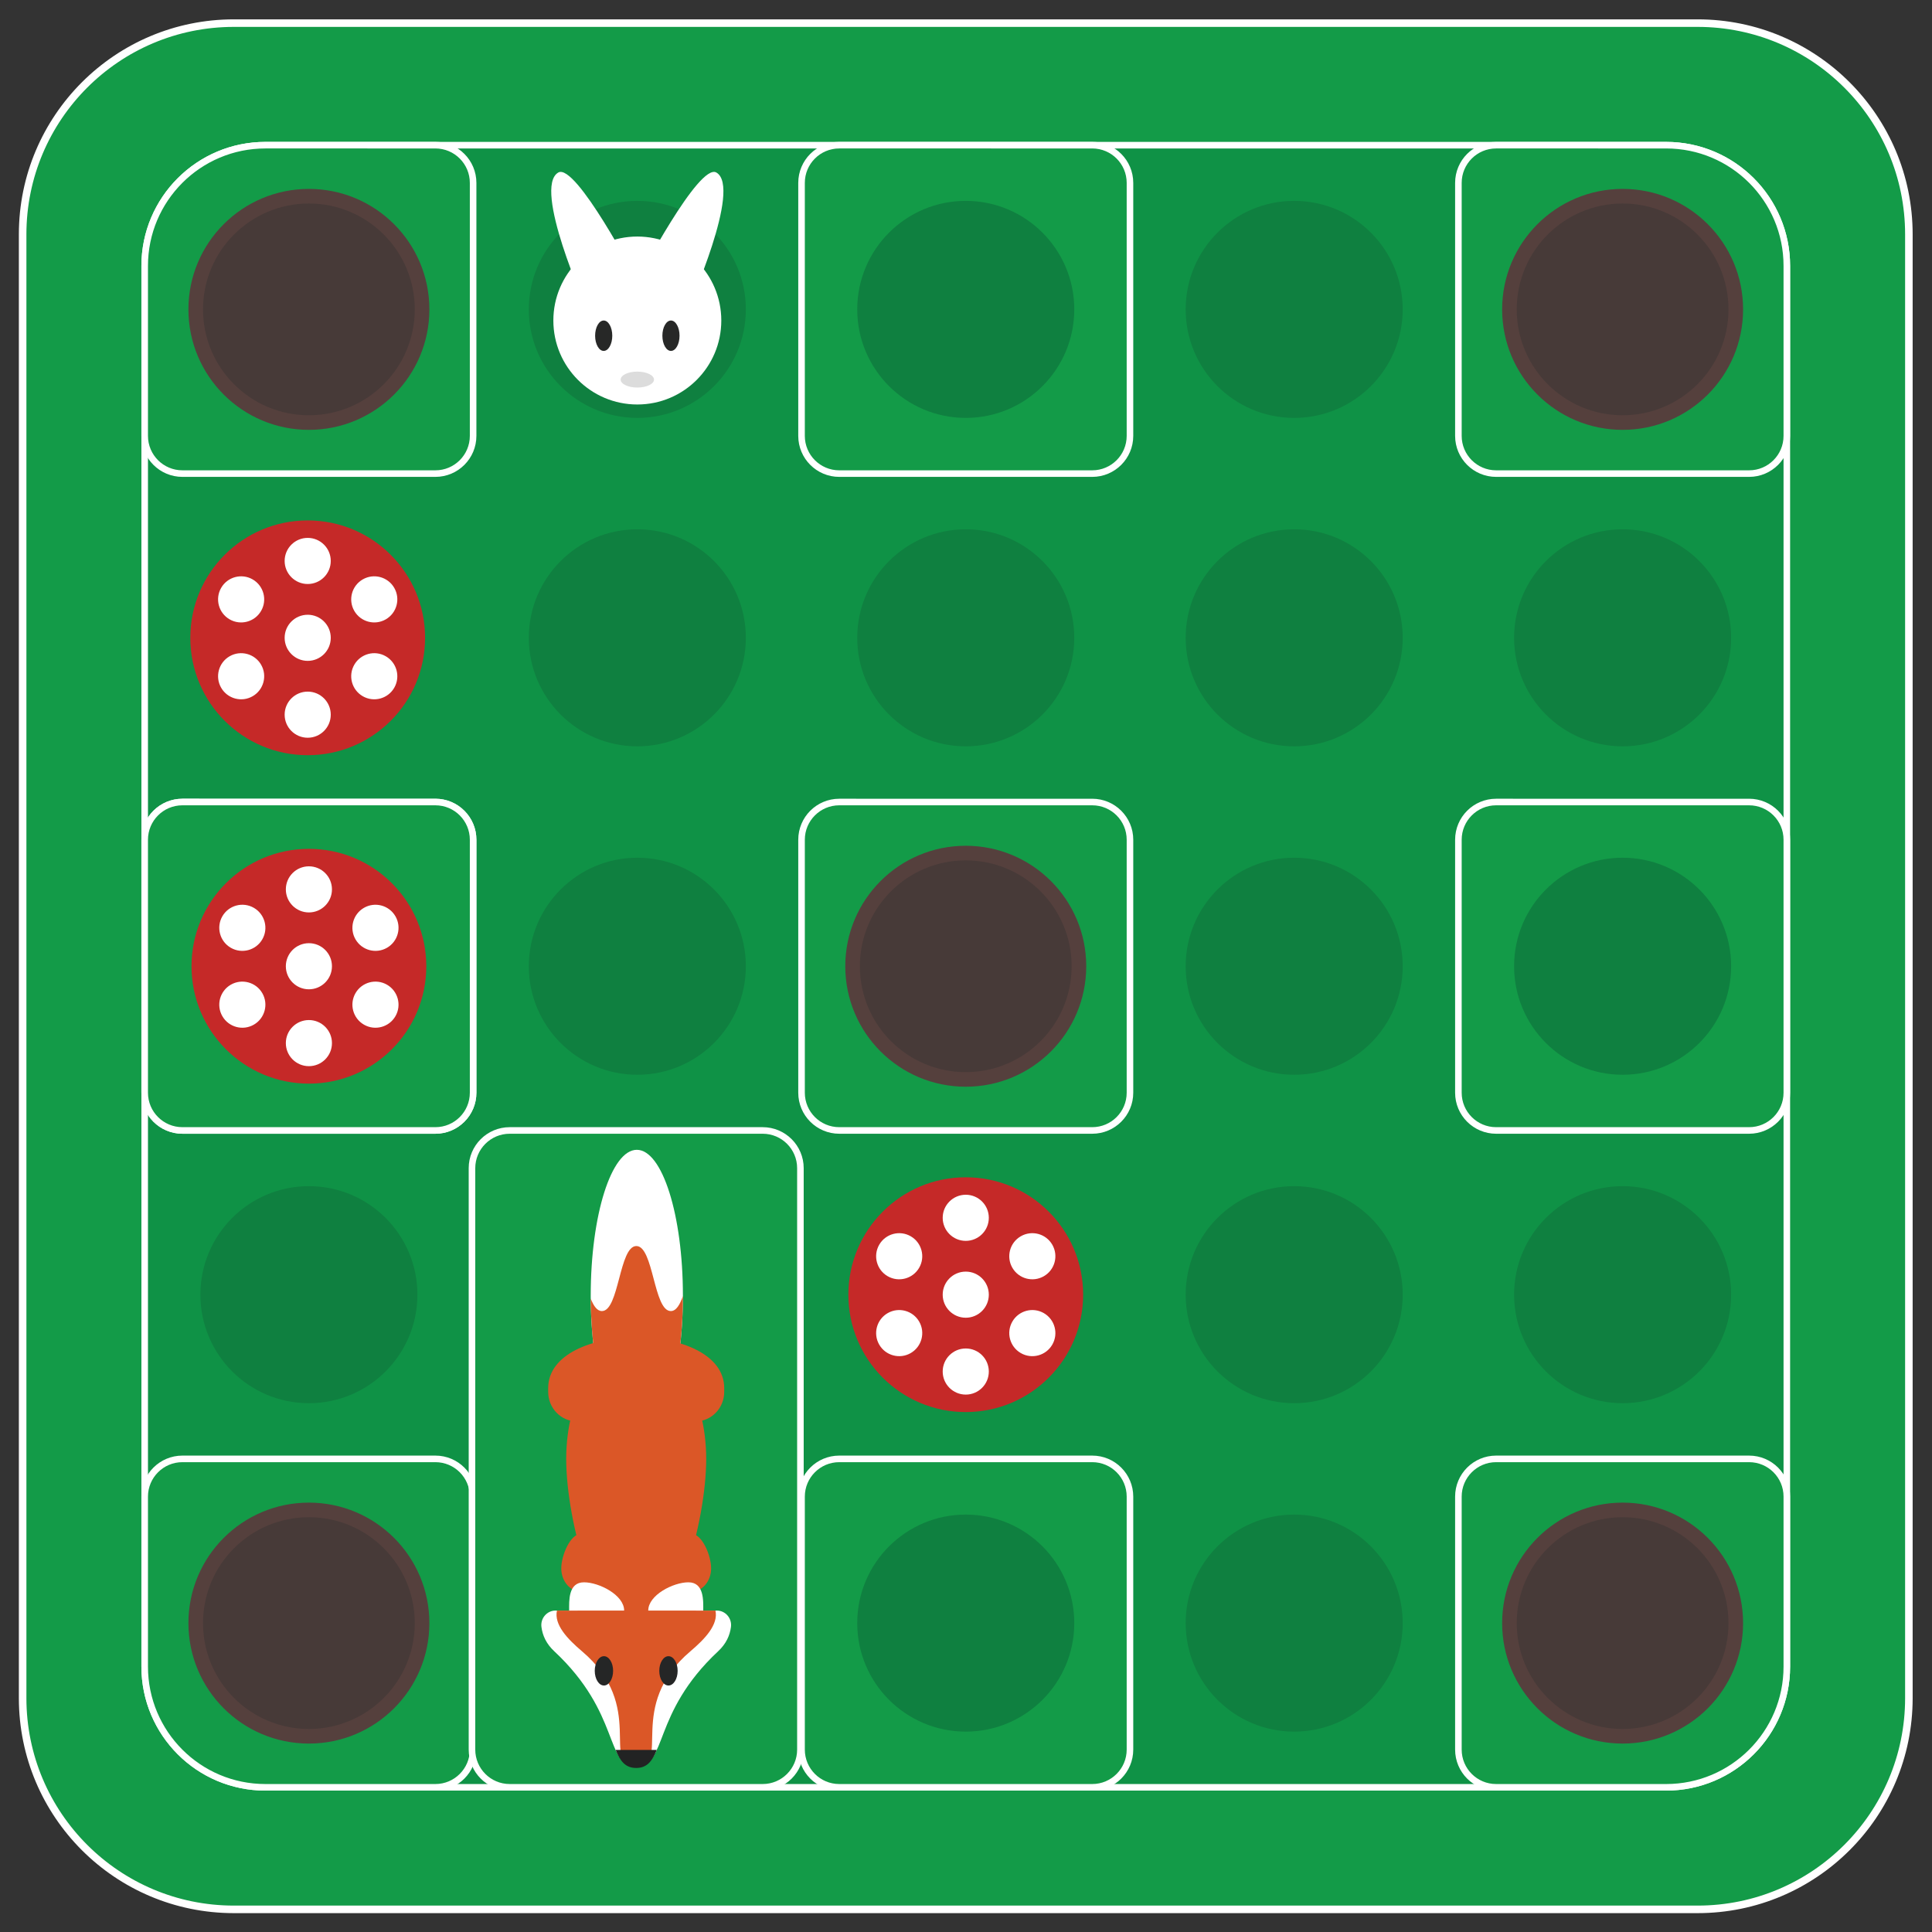 <?xml version="1.0" encoding="UTF-8" standalone="no"?>
<svg
   xmlns:dc="http://purl.org/dc/elements/1.1/"
   xmlns:cc="http://creativecommons.org/ns#"
   xmlns:rdf="http://www.w3.org/1999/02/22-rdf-syntax-ns#"
   xmlns:svg="http://www.w3.org/2000/svg"
   xmlns="http://www.w3.org/2000/svg"
   viewBox="0 0 682.667 682.667"
   height="682.667"
   width="682.667"
   xml:space="preserve"
   id="svg2"
   version="1.1"><rect x="0" y="0" width="682.667" height="682.667" fill="#333333" stroke="none"/><defs
     id="defs6"><clipPath
       id="clipPath18"
       clipPathUnits="userSpaceOnUse"><path
         id="path16"
         d="M 0,512 H 512 V 0 H 0 Z" /></clipPath><clipPath
       id="clipPath436"
       clipPathUnits="userSpaceOnUse"><path
         id="path434"
         d="m 164.519,413.622 h 8.844 v -4.225 h -8.844 z" /></clipPath></defs><g
     transform="matrix(1.333,0,0,-1.333,0,682.667)"
     id="g10"><g
       id="g12"><g
         clip-path="url(#clipPath18)"
         id="g14"><g
           transform="translate(450,6)"
           id="g20"><path
             id="path22"
             style="fill:#139b48;fill-opacity:1;fill-rule:nonzero;stroke:none"
             d="m 0,0 h -388 c -30.928,0 -56,25.072 -56,56 v 388 c 0,30.928 25.072,56 56,56 H 0 c 30.928,0 56,-25.072 56,-56 V 56 C 56,25.072 30.928,0 0,0" /></g><g
           transform="translate(450,6)"
           id="g24"><path
             id="path26"
             style="fill:none;stroke:#ffffff;stroke-width:2;stroke-linecap:butt;stroke-linejoin:miter;stroke-miterlimit:10;stroke-dasharray:none;stroke-opacity:1"
             d="m 0,0 h -388 c -30.928,0 -56,25.072 -56,56 v 388 c 0,30.928 25.072,56 56,56 H 0 c 30.928,0 56,-25.072 56,-56 V 56 C 56,25.072 30.928,0 0,0 Z" /></g><g
           transform="translate(441.647,38.352)"
           id="g28"><path
             id="path30"
             style="fill:#0f9246;fill-opacity:1;fill-rule:nonzero;stroke:none"
             d="m 0,0 h -371.294 c -17.674,0 -32,14.327 -32,32 v 371.294 c 0,17.674 14.326,32 32,32 H 0 c 17.673,0 32,-14.326 32,-32 V 32 C 32,14.327 17.673,0 0,0" /></g><g
           transform="translate(441.647,38.352)"
           id="g32"><path
             id="path34"
             style="fill:none;stroke:#ffffff;stroke-width:1.741;stroke-linecap:butt;stroke-linejoin:miter;stroke-miterlimit:10;stroke-dasharray:none;stroke-opacity:1"
             d="m 0,0 h -371.294 c -17.674,0 -32,14.327 -32,32 v 371.294 c 0,17.674 14.326,32 32,32 H 0 c 17.673,0 32,-14.326 32,-32 V 32 C 32,14.327 17.673,0 0,0 Z" /></g><g
           transform="translate(197.706,430.118)"
           id="g36"><path
             id="path38"
             style="fill:#0f8040;fill-opacity:1;fill-rule:nonzero;stroke:none"
             d="m 0,0 c 0,-15.886 -12.878,-28.765 -28.765,-28.765 -15.886,0 -28.765,12.879 -28.765,28.765 0,15.886 12.879,28.765 28.765,28.765 C -12.878,28.765 0,15.886 0,0" /></g><g
           transform="translate(284.765,430.118)"
           id="g40"><path
             id="path42"
             style="fill:#0f8040;fill-opacity:1;fill-rule:nonzero;stroke:none"
             d="m 0,0 c 0,-15.886 -12.878,-28.765 -28.765,-28.765 -15.886,0 -28.764,12.879 -28.764,28.765 0,15.886 12.878,28.765 28.764,28.765 C -12.878,28.765 0,15.886 0,0" /></g><g
           transform="translate(371.823,430.118)"
           id="g44"><path
             id="path46"
             style="fill:#0f8040;fill-opacity:1;fill-rule:nonzero;stroke:none"
             d="m 0,0 c 0,-15.886 -12.878,-28.765 -28.765,-28.765 -15.885,0 -28.764,12.879 -28.764,28.765 0,15.886 12.879,28.765 28.764,28.765 C -12.878,28.765 0,15.886 0,0" /></g><g
           transform="translate(110.647,343.059)"
           id="g48"><path
             id="path50"
             style="fill:#0f8040;fill-opacity:1;fill-rule:nonzero;stroke:none"
             d="m 0,0 c 0,-15.886 -12.878,-28.765 -28.765,-28.765 -15.886,0 -28.764,12.879 -28.764,28.765 0,15.887 12.878,28.765 28.764,28.765 C -12.878,28.765 0,15.887 0,0" /></g><g
           transform="translate(197.706,343.059)"
           id="g52"><path
             id="path54"
             style="fill:#0f8040;fill-opacity:1;fill-rule:nonzero;stroke:none"
             d="m 0,0 c 0,-15.886 -12.878,-28.765 -28.765,-28.765 -15.886,0 -28.765,12.879 -28.765,28.765 0,15.887 12.879,28.765 28.765,28.765 C -12.878,28.765 0,15.887 0,0" /></g><g
           transform="translate(284.765,343.059)"
           id="g56"><path
             id="path58"
             style="fill:#0f8040;fill-opacity:1;fill-rule:nonzero;stroke:none"
             d="m 0,0 c 0,-15.886 -12.878,-28.765 -28.765,-28.765 -15.886,0 -28.764,12.879 -28.764,28.765 0,15.887 12.878,28.765 28.764,28.765 C -12.878,28.765 0,15.887 0,0" /></g><g
           transform="translate(371.823,343.059)"
           id="g60"><path
             id="path62"
             style="fill:#0f8040;fill-opacity:1;fill-rule:nonzero;stroke:none"
             d="m 0,0 c 0,-15.886 -12.878,-28.765 -28.765,-28.765 -15.885,0 -28.764,12.879 -28.764,28.765 0,15.887 12.879,28.765 28.764,28.765 C -12.878,28.765 0,15.887 0,0" /></g><g
           transform="translate(458.883,343.059)"
           id="g64"><path
             id="path66"
             style="fill:#0f8040;fill-opacity:1;fill-rule:nonzero;stroke:none"
             d="m 0,0 c 0,-15.886 -12.879,-28.765 -28.766,-28.765 -15.885,0 -28.764,12.879 -28.764,28.765 0,15.887 12.879,28.765 28.764,28.765 C -12.879,28.765 0,15.887 0,0" /></g><g
           transform="translate(110.647,256)"
           id="g68"><path
             id="path70"
             style="fill:#0f8040;fill-opacity:1;fill-rule:nonzero;stroke:none"
             d="m 0,0 c 0,-15.887 -12.878,-28.765 -28.765,-28.765 -15.886,0 -28.764,12.878 -28.764,28.765 0,15.886 12.878,28.765 28.764,28.765 C -12.878,28.765 0,15.886 0,0" /></g><g
           transform="translate(197.706,256)"
           id="g72"><path
             id="path74"
             style="fill:#0f8040;fill-opacity:1;fill-rule:nonzero;stroke:none"
             d="m 0,0 c 0,-15.887 -12.878,-28.765 -28.765,-28.765 -15.886,0 -28.765,12.878 -28.765,28.765 0,15.886 12.879,28.765 28.765,28.765 C -12.878,28.765 0,15.886 0,0" /></g><g
           transform="translate(371.823,256)"
           id="g76"><path
             id="path78"
             style="fill:#0f8040;fill-opacity:1;fill-rule:nonzero;stroke:none"
             d="m 0,0 c 0,-15.887 -12.878,-28.765 -28.765,-28.765 -15.885,0 -28.764,12.878 -28.764,28.765 0,15.886 12.879,28.765 28.764,28.765 C -12.878,28.765 0,15.886 0,0" /></g><g
           transform="translate(458.883,256)"
           id="g80"><path
             id="path82"
             style="fill:#0f8040;fill-opacity:1;fill-rule:nonzero;stroke:none"
             d="m 0,0 c 0,-15.887 -12.879,-28.765 -28.766,-28.765 -15.885,0 -28.764,12.878 -28.764,28.765 0,15.886 12.879,28.765 28.764,28.765 C -12.879,28.765 0,15.886 0,0" /></g><g
           transform="translate(110.647,168.941)"
           id="g84"><path
             id="path86"
             style="fill:#0f8040;fill-opacity:1;fill-rule:nonzero;stroke:none"
             d="m 0,0 c 0,-15.887 -12.878,-28.765 -28.765,-28.765 -15.886,0 -28.764,12.878 -28.764,28.765 0,15.886 12.878,28.765 28.764,28.765 C -12.878,28.765 0,15.886 0,0" /></g><g
           transform="translate(197.706,168.941)"
           id="g88"><path
             id="path90"
             style="fill:#0f8040;fill-opacity:1;fill-rule:nonzero;stroke:none"
             d="m 0,0 c 0,-15.887 -12.878,-28.765 -28.765,-28.765 -15.886,0 -28.765,12.878 -28.765,28.765 0,15.886 12.879,28.765 28.765,28.765 C -12.878,28.765 0,15.886 0,0" /></g><g
           transform="translate(284.765,168.941)"
           id="g92"><path
             id="path94"
             style="fill:#0f8040;fill-opacity:1;fill-rule:nonzero;stroke:none"
             d="m 0,0 c 0,-15.887 -12.878,-28.765 -28.765,-28.765 -15.886,0 -28.764,12.878 -28.764,28.765 0,15.886 12.878,28.765 28.764,28.765 C -12.878,28.765 0,15.886 0,0" /></g><g
           transform="translate(371.823,168.941)"
           id="g96"><path
             id="path98"
             style="fill:#0f8040;fill-opacity:1;fill-rule:nonzero;stroke:none"
             d="m 0,0 c 0,-15.887 -12.878,-28.765 -28.765,-28.765 -15.885,0 -28.764,12.878 -28.764,28.765 0,15.886 12.879,28.765 28.764,28.765 C -12.878,28.765 0,15.886 0,0" /></g><g
           transform="translate(458.883,168.941)"
           id="g100"><path
             id="path102"
             style="fill:#0f8040;fill-opacity:1;fill-rule:nonzero;stroke:none"
             d="m 0,0 c 0,-15.887 -12.879,-28.765 -28.766,-28.765 -15.885,0 -28.764,12.878 -28.764,28.765 0,15.886 12.879,28.765 28.764,28.765 C -12.879,28.765 0,15.886 0,0" /></g><g
           transform="translate(197.706,81.883)"
           id="g104"><path
             id="path106"
             style="fill:#0f8040;fill-opacity:1;fill-rule:nonzero;stroke:none"
             d="m 0,0 c 0,-15.887 -12.878,-28.766 -28.765,-28.766 -15.886,0 -28.765,12.879 -28.765,28.766 0,15.886 12.879,28.765 28.765,28.765 C -12.878,28.765 0,15.886 0,0" /></g><g
           transform="translate(284.765,81.883)"
           id="g108"><path
             id="path110"
             style="fill:#0f8040;fill-opacity:1;fill-rule:nonzero;stroke:none"
             d="m 0,0 c 0,-15.887 -12.878,-28.766 -28.765,-28.766 -15.886,0 -28.764,12.879 -28.764,28.766 0,15.886 12.878,28.765 28.764,28.765 C -12.878,28.765 0,15.886 0,0" /></g><g
           transform="translate(371.823,81.883)"
           id="g112"><path
             id="path114"
             style="fill:#0f8040;fill-opacity:1;fill-rule:nonzero;stroke:none"
             d="m 0,0 c 0,-15.887 -12.878,-28.766 -28.765,-28.766 -15.885,0 -28.764,12.879 -28.764,28.766 0,15.886 12.879,28.765 28.764,28.765 C -12.878,28.765 0,15.886 0,0" /></g><g
           transform="translate(289.529,212.471)"
           id="g116"><path
             id="path118"
             style="fill:#139b48;fill-opacity:1;fill-rule:nonzero;stroke:none"
             d="m 0,0 h -67.059 c -5.523,0 -10,4.477 -10,10 v 67.059 c 0,5.523 4.477,10 10,10 H 0 c 5.523,0 10,-4.477 10,-10 V 10 C 10,4.477 5.523,0 0,0" /></g><g
           transform="translate(289.529,212.471)"
           id="g120"><path
             id="path122"
             style="fill:none;stroke:#ffffff;stroke-width:1.741;stroke-linecap:butt;stroke-linejoin:miter;stroke-miterlimit:10;stroke-dasharray:none;stroke-opacity:1"
             d="m 0,0 h -67.059 c -5.523,0 -10,4.477 -10,10 v 67.059 c 0,5.523 4.477,10 10,10 H 0 c 5.523,0 10,-4.477 10,-10 V 10 C 10,4.477 5.523,0 0,0 Z" /></g><g
           transform="translate(115.412,386.588)"
           id="g124"><path
             id="path126"
             style="fill:#139b48;fill-opacity:1;fill-rule:nonzero;stroke:none"
             d="m 0,0 h -67.059 c -5.523,0 -10,4.477 -10,10 v 45.059 c 0,17.673 14.327,32 32,32 H 0 c 5.523,0 10,-4.477 10,-10 V 10 C 10,4.477 5.523,0 0,0" /></g><g
           transform="translate(115.412,386.588)"
           id="g128"><path
             id="path130"
             style="fill:none;stroke:#ffffff;stroke-width:1.741;stroke-linecap:butt;stroke-linejoin:miter;stroke-miterlimit:10;stroke-dasharray:none;stroke-opacity:1"
             d="m 0,0 h -67.059 c -5.523,0 -10,4.477 -10,10 v 45.059 c 0,17.673 14.327,32 32,32 H 0 c 5.523,0 10,-4.477 10,-10 V 10 C 10,4.477 5.523,0 0,0 Z" /></g><g
           transform="translate(115.412,38.352)"
           id="g132"><path
             id="path134"
             style="fill:#139b48;fill-opacity:1;fill-rule:nonzero;stroke:none"
             d="m 0,0 h -45.059 c -17.673,0 -32,14.327 -32,32 v 45.06 c 0,5.522 4.477,10 10,10 H 0 c 5.523,0 10,-4.478 10,-10 V 10 C 10,4.478 5.523,0 0,0" /></g><g
           transform="translate(115.412,38.352)"
           id="g136"><path
             id="path138"
             style="fill:none;stroke:#ffffff;stroke-width:1.741;stroke-linecap:butt;stroke-linejoin:miter;stroke-miterlimit:10;stroke-dasharray:none;stroke-opacity:1"
             d="m 0,0 h -45.059 c -17.673,0 -32,14.327 -32,32 v 45.06 c 0,5.522 4.477,10 10,10 H 0 c 5.523,0 10,-4.478 10,-10 V 10 C 10,4.478 5.523,0 0,0 Z" /></g><g
           transform="translate(441.647,38.352)"
           id="g140"><path
             id="path142"
             style="fill:#139b48;fill-opacity:1;fill-rule:nonzero;stroke:none"
             d="m 0,0 h -45.06 c -5.522,0 -10,4.478 -10,10 v 67.06 c 0,5.522 4.478,10 10,10 H 22 c 5.522,0 10,-4.478 10,-10 V 32 C 32,14.327 17.673,0 0,0" /></g><g
           transform="translate(441.647,38.352)"
           id="g144"><path
             id="path146"
             style="fill:none;stroke:#ffffff;stroke-width:1.741;stroke-linecap:butt;stroke-linejoin:miter;stroke-miterlimit:10;stroke-dasharray:none;stroke-opacity:1"
             d="m 0,0 h -45.06 c -5.522,0 -10,4.478 -10,10 v 67.06 c 0,5.522 4.478,10 10,10 H 22 c 5.522,0 10,-4.478 10,-10 V 32 C 32,14.327 17.673,0 0,0 Z" /></g><g
           transform="translate(463.647,386.588)"
           id="g148"><path
             id="path150"
             style="fill:#139b48;fill-opacity:1;fill-rule:nonzero;stroke:none"
             d="m 0,0 h -67.06 c -5.522,0 -10,4.477 -10,10 v 67.059 c 0,5.523 4.478,10 10,10 H -22 c 17.673,0 32,-14.327 32,-32 V 10 C 10,4.477 5.522,0 0,0" /></g><g
           transform="translate(463.647,386.588)"
           id="g152"><path
             id="path154"
             style="fill:none;stroke:#ffffff;stroke-width:1.741;stroke-linecap:butt;stroke-linejoin:miter;stroke-miterlimit:10;stroke-dasharray:none;stroke-opacity:1"
             d="m 0,0 h -67.06 c -5.522,0 -10,4.477 -10,10 v 67.059 c 0,5.523 4.478,10 10,10 H -22 c 17.673,0 32,-14.327 32,-32 V 10 C 10,4.477 5.522,0 0,0 Z" /></g><g
           transform="translate(202.171,38.352)"
           id="g156"><path
             id="path158"
             style="fill:#139b48;fill-opacity:1;fill-rule:nonzero;stroke:none"
             d="m 0,0 h -67.059 c -5.523,0 -10,4.478 -10,10 v 154.118 c 0,5.523 4.477,10 10,10 H 0 c 5.523,0 10,-4.477 10,-10 V 10 C 10,4.478 5.523,0 0,0" /></g><g
           transform="translate(202.171,38.352)"
           id="g160"><path
             id="path162"
             style="fill:none;stroke:#ffffff;stroke-width:1.741;stroke-linecap:butt;stroke-linejoin:miter;stroke-miterlimit:10;stroke-dasharray:none;stroke-opacity:1"
             d="m 0,0 h -67.059 c -5.523,0 -10,4.478 -10,10 v 154.118 c 0,5.523 4.477,10 10,10 H 0 c 5.523,0 10,-4.477 10,-10 V 10 C 10,4.478 5.523,0 0,0 Z" /></g><g
           transform="translate(190.372,74.428)"
           id="g164"><path
             id="path166"
             style="fill:#ffffff;fill-opacity:1;fill-rule:nonzero;stroke:none"
             d="M 0,0 C 2.113,1.974 3.104,4.18 3.39,6.453 3.679,8.754 1.9,10.781 -0.358,10.781 H -21.73 -43.102 c -2.258,0 -4.037,-2.027 -3.748,-4.328 0.286,-2.273 1.276,-4.479 3.39,-6.453 17.763,-16.591 13.304,-30.44 21.73,-30.44 8.426,0 3.967,13.849 21.73,30.44" /></g><g
           transform="translate(168.642,43.987)"
           id="g168"><path
             id="path170"
             style="fill:#ffffff;fill-opacity:1;fill-rule:nonzero;stroke:none"
             d="M 0,0 C -2.835,0 -4.211,1.567 -5.465,4.278 H 5.466 C 4.211,1.567 2.835,0 0,0" /></g><g
           transform="translate(148.781,96.386)"
           id="g172"><path
             id="path174"
             style="fill:#db5727;fill-opacity:1;fill-rule:nonzero;stroke:none"
             d="m 0,0 v 0 c 0,-3.425 2.389,-6.2 5.336,-6.2 h 29.05 c 2.947,0 5.336,2.775 5.336,6.2 0,3.424 -2.389,9.207 -5.336,9.207 H 5.336 C 2.389,9.207 0,3.424 0,0" /></g><path
           id="path176"
           style="fill:#db5727;fill-opacity:1;fill-rule:nonzero;stroke:none"
           d="m 153.116,92.036 h 31.379 V 81.035 h -31.379 z" /><g
           transform="translate(181.024,168.682)"
           id="g178"><path
             id="path180"
             style="fill:#ffffff;fill-opacity:1;fill-rule:nonzero;stroke:none"
             d="m 0,0 c 0,-21.351 -5.471,-38.658 -12.219,-38.658 -6.748,0 -12.218,17.307 -12.218,38.658 0,21.351 5.47,38.658 12.218,38.658 C -5.471,38.658 0,21.351 0,0" /></g><g
           transform="translate(168.805,130.023)"
           id="g182"><path
             id="path184"
             style="fill:#db5727;fill-opacity:1;fill-rule:nonzero;stroke:none"
             d="m 0,0 c -6.664,0 -12.084,16.887 -12.215,37.877 0.763,-1.949 1.685,-3.304 2.964,-3.304 4.565,0 4.565,17.237 9.13,17.237 4.564,0 4.564,-17.237 9.13,-17.237 1.421,0 2.398,1.669 3.21,3.969 C 12.199,17.245 6.736,0 0,0" /></g><g
           transform="translate(183.027,74.428)"
           id="g186"><path
             id="path188"
             style="fill:#db5727;fill-opacity:1;fill-rule:nonzero;stroke:none"
             d="M 0,0 C 3.865,3.277 7.432,7.047 6.622,10.781 H -14.385 -35.392 C -36.203,7.047 -32.636,3.277 -28.771,0 c 17.25,-14.628 4.69,-30.44 14.386,-30.44 9.526,0 -2.865,15.812 14.385,30.44" /></g><g
           transform="translate(168.642,43.483)"
           id="g190"><path
             id="path192"
             style="fill:#222323;fill-opacity:1;fill-rule:nonzero;stroke:none"
             d="M 0,0 C -2.835,0 -4.211,1.752 -5.465,4.782 H 5.466 C 4.211,1.752 2.835,0 0,0" /></g><g
           transform="translate(145.311,144.171)"
           id="g194"><path
             id="path196"
             style="fill:#db5727;fill-opacity:1;fill-rule:nonzero;stroke:none"
             d="m 0,0 v -0.996 c 0,-4.325 3.414,-7.83 7.624,-7.83 h 31.413 c 4.211,0 7.624,3.505 7.624,7.83 V 0 C 46.661,17.967 0,17.967 0,0" /></g><g
           transform="translate(168.642,78.85)"
           id="g198"><path
             id="path200"
             style="fill:#db5727;fill-opacity:1;fill-rule:nonzero;stroke:none"
             d="m 0,0 c -10.248,0 -18.555,29.709 -18.555,46.553 0,16.843 8.307,30.497 18.555,30.497 10.248,0 18.555,-13.654 18.555,-30.497 C 18.555,29.709 10.248,0 0,0" /></g><g
           transform="translate(179.126,85.209)"
           id="g202"><path
             id="path204"
             style="fill:#ffffff;fill-opacity:1;fill-rule:nonzero;stroke:none"
             d="m 0,0 h -7.289 c 0,4.106 6.637,7.486 10.636,7.486 4.24,0 3.942,-4.966 3.942,-7.486 z" /></g><g
           transform="translate(158.157,85.209)"
           id="g206"><path
             id="path208"
             style="fill:#ffffff;fill-opacity:1;fill-rule:nonzero;stroke:none"
             d="M 0,0 H 7.289 C 7.289,4.106 0.652,7.486 -3.347,7.486 -7.587,7.486 -7.289,2.52 -7.289,0 Z" /></g><g
           transform="translate(177.194,65.339)"
           id="g210"><path
             id="path212"
             style="fill:#252626;fill-opacity:1;fill-rule:nonzero;stroke:none"
             d="m 0,0 c -1.344,0 -2.434,1.74 -2.434,3.887 0,2.146 1.09,3.886 2.434,3.886 1.344,0 2.434,-1.74 2.434,-3.886 C 2.434,1.74 1.344,0 0,0" /></g><g
           transform="translate(160.089,65.339)"
           id="g214"><path
             id="path216"
             style="fill:#252626;fill-opacity:1;fill-rule:nonzero;stroke:none"
             d="m 0,0 c -1.344,0 -2.434,1.74 -2.434,3.887 0,2.146 1.09,3.886 2.434,3.886 1.344,0 2.433,-1.74 2.433,-3.886 C 2.433,1.74 1.344,0 0,0" /></g><g
           transform="translate(115.412,212.471)"
           id="g218"><path
             id="path220"
             style="fill:#139b48;fill-opacity:1;fill-rule:nonzero;stroke:none"
             d="m 0,0 h -67.059 c -5.523,0 -10,4.477 -10,10 v 67.059 c 0,5.523 4.477,10 10,10 H 0 c 5.523,0 10,-4.477 10,-10 V 10 C 10,4.477 5.523,0 0,0" /></g><g
           transform="translate(115.412,212.471)"
           id="g222"><path
             id="path224"
             style="fill:none;stroke:#ffffff;stroke-width:1.741;stroke-linecap:butt;stroke-linejoin:miter;stroke-miterlimit:10;stroke-dasharray:none;stroke-opacity:1"
             d="m 0,0 h -67.059 c -5.523,0 -10,4.477 -10,10 v 67.059 c 0,5.523 4.477,10 10,10 H 0 c 5.523,0 10,-4.477 10,-10 V 10 C 10,4.477 5.523,0 0,0 Z" /></g><g
           transform="translate(110.647,256)"
           id="g226"><path
             id="path228"
             style="fill:#0f8040;fill-opacity:1;fill-rule:nonzero;stroke:none"
             d="m 0,0 c 0,-15.887 -12.878,-28.765 -28.765,-28.765 -15.886,0 -28.764,12.878 -28.764,28.765 0,15.886 12.878,28.765 28.764,28.765 C -12.878,28.765 0,15.886 0,0" /></g><g
           transform="translate(463.647,212.471)"
           id="g230"><path
             id="path232"
             style="fill:#139b48;fill-opacity:1;fill-rule:nonzero;stroke:none"
             d="m 0,0 h -67.06 c -5.522,0 -10,4.477 -10,10 v 67.059 c 0,5.523 4.478,10 10,10 H 0 c 5.522,0 10,-4.477 10,-10 V 10 C 10,4.477 5.522,0 0,0" /></g><g
           transform="translate(463.647,212.471)"
           id="g234"><path
             id="path236"
             style="fill:none;stroke:#ffffff;stroke-width:1.741;stroke-linecap:butt;stroke-linejoin:miter;stroke-miterlimit:10;stroke-dasharray:none;stroke-opacity:1"
             d="m 0,0 h -67.06 c -5.522,0 -10,4.477 -10,10 v 67.059 c 0,5.523 4.478,10 10,10 H 0 c 5.522,0 10,-4.477 10,-10 V 10 C 10,4.477 5.522,0 0,0 Z" /></g><g
           transform="translate(458.883,256)"
           id="g238"><path
             id="path240"
             style="fill:#0f8040;fill-opacity:1;fill-rule:nonzero;stroke:none"
             d="m 0,0 c 0,-15.887 -12.879,-28.765 -28.766,-28.765 -15.885,0 -28.764,12.878 -28.764,28.765 0,15.886 12.879,28.765 28.764,28.765 C -12.879,28.765 0,15.886 0,0" /></g><g
           transform="translate(299.529,115.412)"
           id="g242"><path
             id="path244"
             style="fill:#139b48;fill-opacity:1;fill-rule:nonzero;stroke:none"
             d="m 0,0 v -67.06 c 0,-5.522 -4.477,-10 -10,-10 h -67.059 c -5.523,0 -10,4.478 -10,10 V 0 c 0,5.522 4.477,10 10,10 H -10 C -4.477,10 0,5.522 0,0" /></g><g
           transform="translate(299.529,115.412)"
           id="g246"><path
             id="path248"
             style="fill:none;stroke:#ffffff;stroke-width:1.741;stroke-linecap:butt;stroke-linejoin:miter;stroke-miterlimit:10;stroke-dasharray:none;stroke-opacity:1"
             d="m 0,0 v -67.06 c 0,-5.522 -4.477,-10 -10,-10 h -67.059 c -5.523,0 -10,4.478 -10,10 V 0 c 0,5.522 4.477,10 10,10 H -10 C -4.477,10 0,5.522 0,0 Z" /></g><g
           transform="translate(256,110.647)"
           id="g250"><path
             id="path252"
             style="fill:#0f8040;fill-opacity:1;fill-rule:nonzero;stroke:none"
             d="M 0,0 C 15.887,0 28.765,-12.879 28.765,-28.765 28.765,-44.651 15.887,-57.53 0,-57.53 c -15.886,0 -28.765,12.879 -28.765,28.765 C -28.765,-12.879 -15.886,0 0,0" /></g><g
           transform="translate(299.529,463.647)"
           id="g254"><path
             id="path256"
             style="fill:#139b48;fill-opacity:1;fill-rule:nonzero;stroke:none"
             d="m 0,0 v -67.059 c 0,-5.523 -4.477,-10 -10,-10 h -67.059 c -5.523,0 -10,4.477 -10,10 V 0 c 0,5.523 4.477,10 10,10 H -10 C -4.477,10 0,5.523 0,0" /></g><g
           transform="translate(299.529,463.647)"
           id="g258"><path
             id="path260"
             style="fill:none;stroke:#ffffff;stroke-width:1.741;stroke-linecap:butt;stroke-linejoin:miter;stroke-miterlimit:10;stroke-dasharray:none;stroke-opacity:1"
             d="m 0,0 v -67.059 c 0,-5.523 -4.477,-10 -10,-10 h -67.059 c -5.523,0 -10,4.477 -10,10 V 0 c 0,5.523 4.477,10 10,10 H -10 C -4.477,10 0,5.523 0,0 Z" /></g><g
           transform="translate(256,458.882)"
           id="g262"><path
             id="path264"
             style="fill:#0f8040;fill-opacity:1;fill-rule:nonzero;stroke:none"
             d="m 0,0 c 15.887,0 28.765,-12.878 28.765,-28.765 0,-15.886 -12.878,-28.764 -28.765,-28.764 -15.886,0 -28.765,12.878 -28.765,28.764 C -28.765,-12.878 -15.886,0 0,0" /></g><g
           transform="translate(112.682,343.059)"
           id="g266"><path
             id="path268"
             style="fill:#c52928;fill-opacity:1;fill-rule:nonzero;stroke:none"
             d="m 0,0 c 0,-17.186 -13.932,-31.117 -31.118,-31.117 -17.185,0 -31.117,13.931 -31.117,31.117 0,17.186 13.932,31.118 31.117,31.118 C -13.932,31.118 0,17.186 0,0" /></g><g
           transform="translate(87.677,343.059)"
           id="g270"><path
             id="path272"
             style="fill:#ffffff;fill-opacity:1;fill-rule:nonzero;stroke:none"
             d="m 0,0 c 0,-3.375 -2.737,-6.112 -6.113,-6.112 -3.375,0 -6.112,2.737 -6.112,6.112 0,3.376 2.737,6.113 6.112,6.113 C -2.737,6.113 0,3.376 0,0" /></g><g
           transform="translate(87.677,363.434)"
           id="g274"><path
             id="path276"
             style="fill:#ffffff;fill-opacity:1;fill-rule:nonzero;stroke:none"
             d="m 0,0 c 0,-3.376 -2.737,-6.112 -6.113,-6.112 -3.375,0 -6.112,2.736 -6.112,6.112 0,3.375 2.737,6.112 6.112,6.112 C -2.737,6.112 0,3.375 0,0" /></g><g
           transform="translate(87.677,322.684)"
           id="g278"><path
             id="path280"
             style="fill:#ffffff;fill-opacity:1;fill-rule:nonzero;stroke:none"
             d="m 0,0 c 0,-3.375 -2.737,-6.112 -6.113,-6.112 -3.375,0 -6.112,2.737 -6.112,6.112 0,3.376 2.737,6.112 6.112,6.112 C -2.737,6.112 0,3.376 0,0" /></g><g
           transform="translate(60.863,338.165)"
           id="g282"><path
             id="path284"
             style="fill:#ffffff;fill-opacity:1;fill-rule:nonzero;stroke:none"
             d="m 0,0 c 2.924,1.688 6.662,0.686 8.35,-2.237 1.688,-2.924 0.686,-6.662 -2.237,-8.35 -2.924,-1.688 -6.662,-0.686 -8.35,2.237 C -3.925,-5.426 -2.923,-1.688 0,0" /></g><g
           transform="translate(96.153,358.54)"
           id="g286"><path
             id="path288"
             style="fill:#ffffff;fill-opacity:1;fill-rule:nonzero;stroke:none"
             d="m 0,0 c 2.924,1.688 6.662,0.687 8.35,-2.237 1.688,-2.924 0.686,-6.662 -2.238,-8.35 -2.923,-1.688 -6.661,-0.686 -8.349,2.237 C -3.925,-5.426 -2.923,-1.688 0,0" /></g><g
           transform="translate(96.153,327.578)"
           id="g290"><path
             id="path292"
             style="fill:#ffffff;fill-opacity:1;fill-rule:nonzero;stroke:none"
             d="m 0,0 c -2.923,1.688 -3.925,5.426 -2.237,8.35 1.688,2.923 5.426,3.925 8.349,2.237 C 9.036,8.899 10.038,5.161 8.35,2.237 6.662,-0.687 2.924,-1.688 0,0" /></g><g
           transform="translate(60.863,347.953)"
           id="g294"><path
             id="path296"
             style="fill:#ffffff;fill-opacity:1;fill-rule:nonzero;stroke:none"
             d="m 0,0 c -2.923,1.688 -3.925,5.426 -2.237,8.35 1.688,2.923 5.426,3.925 8.35,2.237 C 9.036,8.899 10.038,5.161 8.35,2.237 6.662,-0.686 2.924,-1.688 0,0" /></g><g
           transform="translate(287.117,168.941)"
           id="g298"><path
             id="path300"
             style="fill:#c52928;fill-opacity:1;fill-rule:nonzero;stroke:none"
             d="m 0,0 c 0,-17.186 -13.932,-31.118 -31.117,-31.118 -17.186,0 -31.118,13.932 -31.118,31.118 0,17.186 13.932,31.117 31.118,31.117 C -13.932,31.117 0,17.186 0,0" /></g><g
           transform="translate(262.112,168.941)"
           id="g302"><path
             id="path304"
             style="fill:#ffffff;fill-opacity:1;fill-rule:nonzero;stroke:none"
             d="m 0,0 c 0,-3.376 -2.736,-6.112 -6.112,-6.112 -3.376,0 -6.113,2.736 -6.113,6.112 0,3.376 2.737,6.112 6.113,6.112 C -2.736,6.112 0,3.376 0,0" /></g><g
           transform="translate(262.112,189.315)"
           id="g306"><path
             id="path308"
             style="fill:#ffffff;fill-opacity:1;fill-rule:nonzero;stroke:none"
             d="m 0,0 c 0,-3.375 -2.736,-6.112 -6.112,-6.112 -3.376,0 -6.113,2.737 -6.113,6.112 0,3.376 2.737,6.112 6.113,6.112 C -2.736,6.112 0,3.376 0,0" /></g><g
           transform="translate(262.112,148.566)"
           id="g310"><path
             id="path312"
             style="fill:#ffffff;fill-opacity:1;fill-rule:nonzero;stroke:none"
             d="m 0,0 c 0,-3.376 -2.736,-6.112 -6.112,-6.112 -3.376,0 -6.113,2.736 -6.113,6.112 0,3.376 2.737,6.112 6.113,6.112 C -2.736,6.112 0,3.376 0,0" /></g><g
           transform="translate(235.299,164.047)"
           id="g314"><path
             id="path316"
             style="fill:#ffffff;fill-opacity:1;fill-rule:nonzero;stroke:none"
             d="M 0,0 C 2.923,1.688 6.662,0.687 8.35,-2.237 10.038,-5.16 9.036,-8.898 6.112,-10.587 3.189,-12.274 -0.549,-11.272 -2.237,-8.35 -3.925,-5.426 -2.923,-1.687 0,0" /></g><g
           transform="translate(270.589,184.422)"
           id="g318"><path
             id="path320"
             style="fill:#ffffff;fill-opacity:1;fill-rule:nonzero;stroke:none"
             d="M 0,0 C 2.924,1.688 6.662,0.687 8.35,-2.237 10.037,-5.161 9.036,-8.899 6.112,-10.587 3.188,-12.274 -0.55,-11.273 -2.237,-8.35 -3.925,-5.426 -2.924,-1.687 0,0" /></g><g
           transform="translate(270.589,153.46)"
           id="g322"><path
             id="path324"
             style="fill:#ffffff;fill-opacity:1;fill-rule:nonzero;stroke:none"
             d="m 0,0 c -2.924,1.688 -3.925,5.427 -2.237,8.35 1.687,2.923 5.425,3.925 8.349,2.237 C 9.036,8.899 10.037,5.161 8.35,2.237 6.662,-0.686 2.924,-1.687 0,0" /></g><g
           transform="translate(235.299,173.835)"
           id="g326"><path
             id="path328"
             style="fill:#ffffff;fill-opacity:1;fill-rule:nonzero;stroke:none"
             d="m 0,0 c -2.923,1.687 -3.925,5.426 -2.237,8.35 1.688,2.923 5.426,3.925 8.349,2.237 C 9.036,8.899 10.038,5.161 8.35,2.237 6.662,-0.687 2.923,-1.687 0,0" /></g><g
           transform="translate(111.882,430.118)"
           id="g330"><path
             id="path332"
             style="fill:#473a38;fill-opacity:1;fill-rule:nonzero;stroke:none"
             d="m 0,0 c 0,-16.568 -13.432,-30 -30,-30 -16.568,0 -30,13.432 -30,30 0,16.568 13.432,30 30,30 C -13.432,30 0,16.568 0,0" /></g><g
           transform="translate(111.882,430.118)"
           id="g334"><path
             id="path336"
             style="fill:none;stroke:#55403d;stroke-width:3.871;stroke-linecap:butt;stroke-linejoin:miter;stroke-miterlimit:10;stroke-dasharray:none;stroke-opacity:1"
             d="m 0,0 c 0,-16.568 -13.432,-30 -30,-30 -16.568,0 -30,13.432 -30,30 0,16.568 13.432,30 30,30 C -13.432,30 0,16.568 0,0 Z" /></g><g
           transform="translate(460.117,430.118)"
           id="g338"><path
             id="path340"
             style="fill:#473a38;fill-opacity:1;fill-rule:nonzero;stroke:none"
             d="m 0,0 c 0,-16.568 -13.431,-30 -30,-30 -16.568,0 -30,13.432 -30,30 0,16.568 13.432,30 30,30 C -13.431,30 0,16.568 0,0" /></g><g
           transform="translate(460.117,430.118)"
           id="g342"><path
             id="path344"
             style="fill:none;stroke:#55403d;stroke-width:3.871;stroke-linecap:butt;stroke-linejoin:miter;stroke-miterlimit:10;stroke-dasharray:none;stroke-opacity:1"
             d="m 0,0 c 0,-16.568 -13.431,-30 -30,-30 -16.568,0 -30,13.432 -30,30 0,16.568 13.432,30 30,30 C -13.431,30 0,16.568 0,0 Z" /></g><g
           transform="translate(286,256)"
           id="g346"><path
             id="path348"
             style="fill:#473a38;fill-opacity:1;fill-rule:nonzero;stroke:none"
             d="m 0,0 c 0,-16.568 -13.432,-30 -30,-30 -16.568,0 -30,13.432 -30,30 0,16.568 13.432,30 30,30 C -13.432,30 0,16.568 0,0" /></g><g
           transform="translate(286,256)"
           id="g350"><path
             id="path352"
             style="fill:none;stroke:#55403d;stroke-width:3.871;stroke-linecap:butt;stroke-linejoin:miter;stroke-miterlimit:10;stroke-dasharray:none;stroke-opacity:1"
             d="m 0,0 c 0,-16.568 -13.432,-30 -30,-30 -16.568,0 -30,13.432 -30,30 0,16.568 13.432,30 30,30 C -13.432,30 0,16.568 0,0 Z" /></g><g
           transform="translate(111.882,81.883)"
           id="g354"><path
             id="path356"
             style="fill:#473a38;fill-opacity:1;fill-rule:nonzero;stroke:none"
             d="m 0,0 c 0,-16.569 -13.432,-30 -30,-30 -16.568,0 -30,13.431 -30,30 0,16.568 13.432,30 30,30 C -13.432,30 0,16.568 0,0" /></g><g
           transform="translate(111.882,81.883)"
           id="g358"><path
             id="path360"
             style="fill:none;stroke:#55403d;stroke-width:3.871;stroke-linecap:butt;stroke-linejoin:miter;stroke-miterlimit:10;stroke-dasharray:none;stroke-opacity:1"
             d="m 0,0 c 0,-16.569 -13.432,-30 -30,-30 -16.568,0 -30,13.431 -30,30 0,16.568 13.432,30 30,30 C -13.432,30 0,16.568 0,0 Z" /></g><g
           transform="translate(460.117,81.883)"
           id="g362"><path
             id="path364"
             style="fill:#473a38;fill-opacity:1;fill-rule:nonzero;stroke:none"
             d="m 0,0 c 0,-16.569 -13.431,-30 -30,-30 -16.568,0 -30,13.431 -30,30 0,16.568 13.432,30 30,30 C -13.431,30 0,16.568 0,0" /></g><g
           transform="translate(460.117,81.883)"
           id="g366"><path
             id="path368"
             style="fill:none;stroke:#55403d;stroke-width:3.871;stroke-linecap:butt;stroke-linejoin:miter;stroke-miterlimit:10;stroke-dasharray:none;stroke-opacity:1"
             d="m 0,0 c 0,-16.569 -13.431,-30 -30,-30 -16.568,0 -30,13.431 -30,30 0,16.568 13.432,30 30,30 C -13.431,30 0,16.568 0,0 Z" /></g><g
           transform="translate(115.412,212.471)"
           id="g370"><path
             id="path372"
             style="fill:#139b48;fill-opacity:1;fill-rule:nonzero;stroke:none"
             d="m 0,0 h -67.059 c -5.523,0 -10,4.477 -10,10 v 67.059 c 0,5.523 4.477,10 10,10 H 0 c 5.523,0 10,-4.477 10,-10 V 10 C 10,4.477 5.523,0 0,0" /></g><g
           transform="translate(115.412,212.471)"
           id="g374"><path
             id="path376"
             style="fill:none;stroke:#ffffff;stroke-width:1.741;stroke-linecap:butt;stroke-linejoin:miter;stroke-miterlimit:10;stroke-dasharray:none;stroke-opacity:1"
             d="m 0,0 h -67.059 c -5.523,0 -10,4.477 -10,10 v 67.059 c 0,5.523 4.477,10 10,10 H 0 c 5.523,0 10,-4.477 10,-10 V 10 C 10,4.477 5.523,0 0,0 Z" /></g><g
           transform="translate(113,256)"
           id="g378"><path
             id="path380"
             style="fill:#c52928;fill-opacity:1;fill-rule:nonzero;stroke:none"
             d="m 0,0 c 0,-17.186 -13.932,-31.117 -31.118,-31.117 -17.185,0 -31.117,13.931 -31.117,31.117 0,17.186 13.932,31.118 31.117,31.118 C -13.932,31.118 0,17.186 0,0" /></g><g
           transform="translate(87.995,256)"
           id="g382"><path
             id="path384"
             style="fill:#ffffff;fill-opacity:1;fill-rule:nonzero;stroke:none"
             d="m 0,0 c 0,-3.376 -2.736,-6.112 -6.112,-6.112 -3.376,0 -6.113,2.736 -6.113,6.112 0,3.376 2.737,6.112 6.113,6.112 C -2.736,6.112 0,3.376 0,0" /></g><g
           transform="translate(87.995,276.375)"
           id="g386"><path
             id="path388"
             style="fill:#ffffff;fill-opacity:1;fill-rule:nonzero;stroke:none"
             d="m 0,0 c 0,-3.375 -2.736,-6.112 -6.112,-6.112 -3.376,0 -6.113,2.737 -6.113,6.112 0,3.376 2.737,6.112 6.113,6.112 C -2.736,6.112 0,3.376 0,0" /></g><g
           transform="translate(87.995,235.625)"
           id="g390"><path
             id="path392"
             style="fill:#ffffff;fill-opacity:1;fill-rule:nonzero;stroke:none"
             d="m 0,0 c 0,-3.375 -2.736,-6.112 -6.112,-6.112 -3.376,0 -6.113,2.737 -6.113,6.112 0,3.376 2.737,6.112 6.113,6.112 C -2.736,6.112 0,3.376 0,0" /></g><g
           transform="translate(61.181,251.106)"
           id="g394"><path
             id="path396"
             style="fill:#ffffff;fill-opacity:1;fill-rule:nonzero;stroke:none"
             d="m 0,0 c 2.923,1.687 6.662,0.686 8.35,-2.237 1.688,-2.924 0.686,-6.662 -2.238,-8.35 -2.923,-1.688 -6.661,-0.686 -8.349,2.237 C -3.925,-5.427 -2.923,-1.688 0,0" /></g><g
           transform="translate(96.471,271.481)"
           id="g398"><path
             id="path400"
             style="fill:#ffffff;fill-opacity:1;fill-rule:nonzero;stroke:none"
             d="m 0,0 c 2.923,1.688 6.662,0.686 8.35,-2.237 1.688,-2.924 0.686,-6.662 -2.238,-8.35 -2.923,-1.688 -6.661,-0.686 -8.349,2.237 C -3.925,-5.426 -2.924,-1.688 0,0" /></g><g
           transform="translate(96.471,240.519)"
           id="g402"><path
             id="path404"
             style="fill:#ffffff;fill-opacity:1;fill-rule:nonzero;stroke:none"
             d="m 0,0 c -2.923,1.687 -3.925,5.426 -2.237,8.35 1.688,2.922 5.426,3.924 8.349,2.237 C 9.036,8.898 10.038,5.16 8.35,2.237 6.662,-0.687 2.923,-1.688 0,0" /></g><g
           transform="translate(61.181,260.894)"
           id="g406"><path
             id="path408"
             style="fill:#ffffff;fill-opacity:1;fill-rule:nonzero;stroke:none"
             d="m 0,0 c -2.923,1.687 -3.925,5.426 -2.237,8.35 1.688,2.923 5.426,3.925 8.349,2.237 C 9.036,8.899 10.038,5.161 8.35,2.237 6.662,-0.687 2.923,-1.688 0,0" /></g><g
           transform="translate(191.2,427.167)"
           id="g410"><path
             id="path412"
             style="fill:#ffffff;fill-opacity:1;fill-rule:nonzero;stroke:none"
             d="m 0,0 c 0,-12.293 -9.965,-22.259 -22.259,-22.259 -12.293,0 -22.259,9.966 -22.259,22.259 0,12.293 9.966,22.259 22.259,22.259 C -9.965,22.259 0,12.293 0,0" /></g><g
           transform="translate(147.985,466.395)"
           id="g414"><path
             id="path416"
             style="fill:#ffffff;fill-opacity:1;fill-rule:nonzero;stroke:none"
             d="M 0,0 C 4.625,2.67 20.656,-28.094 20.656,-28.094 L 7.422,-35.734 C 7.422,-35.734 -6.863,-3.962 0,0" /></g><g
           transform="translate(189.897,466.395)"
           id="g418"><path
             id="path420"
             style="fill:#ffffff;fill-opacity:1;fill-rule:nonzero;stroke:none"
             d="m 0,0 c -4.625,2.67 -20.656,-28.094 -20.656,-28.094 l 13.234,-7.64 c 0,0 14.285,31.772 7.422,35.734" /></g><g
           transform="translate(162.3,423.137)"
           id="g422"><path
             id="path424"
             style="fill:#272827;fill-opacity:1;fill-rule:nonzero;stroke:none"
             d="m 0,0 c 0,-2.226 -1.018,-4.03 -2.274,-4.03 -1.256,0 -2.274,1.804 -2.274,4.03 0,2.226 1.018,4.03 2.274,4.03 C -1.018,4.03 0,2.226 0,0" /></g><g
           transform="translate(180.13,423.137)"
           id="g426"><path
             id="path428"
             style="fill:#272827;fill-opacity:1;fill-rule:nonzero;stroke:none"
             d="m 0,0 c 0,-2.226 -1.018,-4.03 -2.274,-4.03 -1.256,0 -2.274,1.804 -2.274,4.03 0,2.226 1.018,4.03 2.274,4.03 C -1.018,4.03 0,2.226 0,0" /></g><g
           id="g430"><g
             id="g432" /><g
             id="g444"><g
               style="opacity:0.14"
               id="g442"
               clip-path="url(#clipPath436)"><g
                 id="g440"
                 transform="translate(173.363,411.51)"><path
                   id="path438"
                   style="fill:#000000;fill-opacity:1;fill-rule:nonzero;stroke:none"
                   d="m 0,0 c 0,-1.167 -1.98,-2.113 -4.422,-2.113 -2.442,0 -4.422,0.946 -4.422,2.113 0,1.167 1.98,2.113 4.422,2.113 C -1.98,2.113 0,1.167 0,0" /></g></g></g></g></g></g></g></svg>
